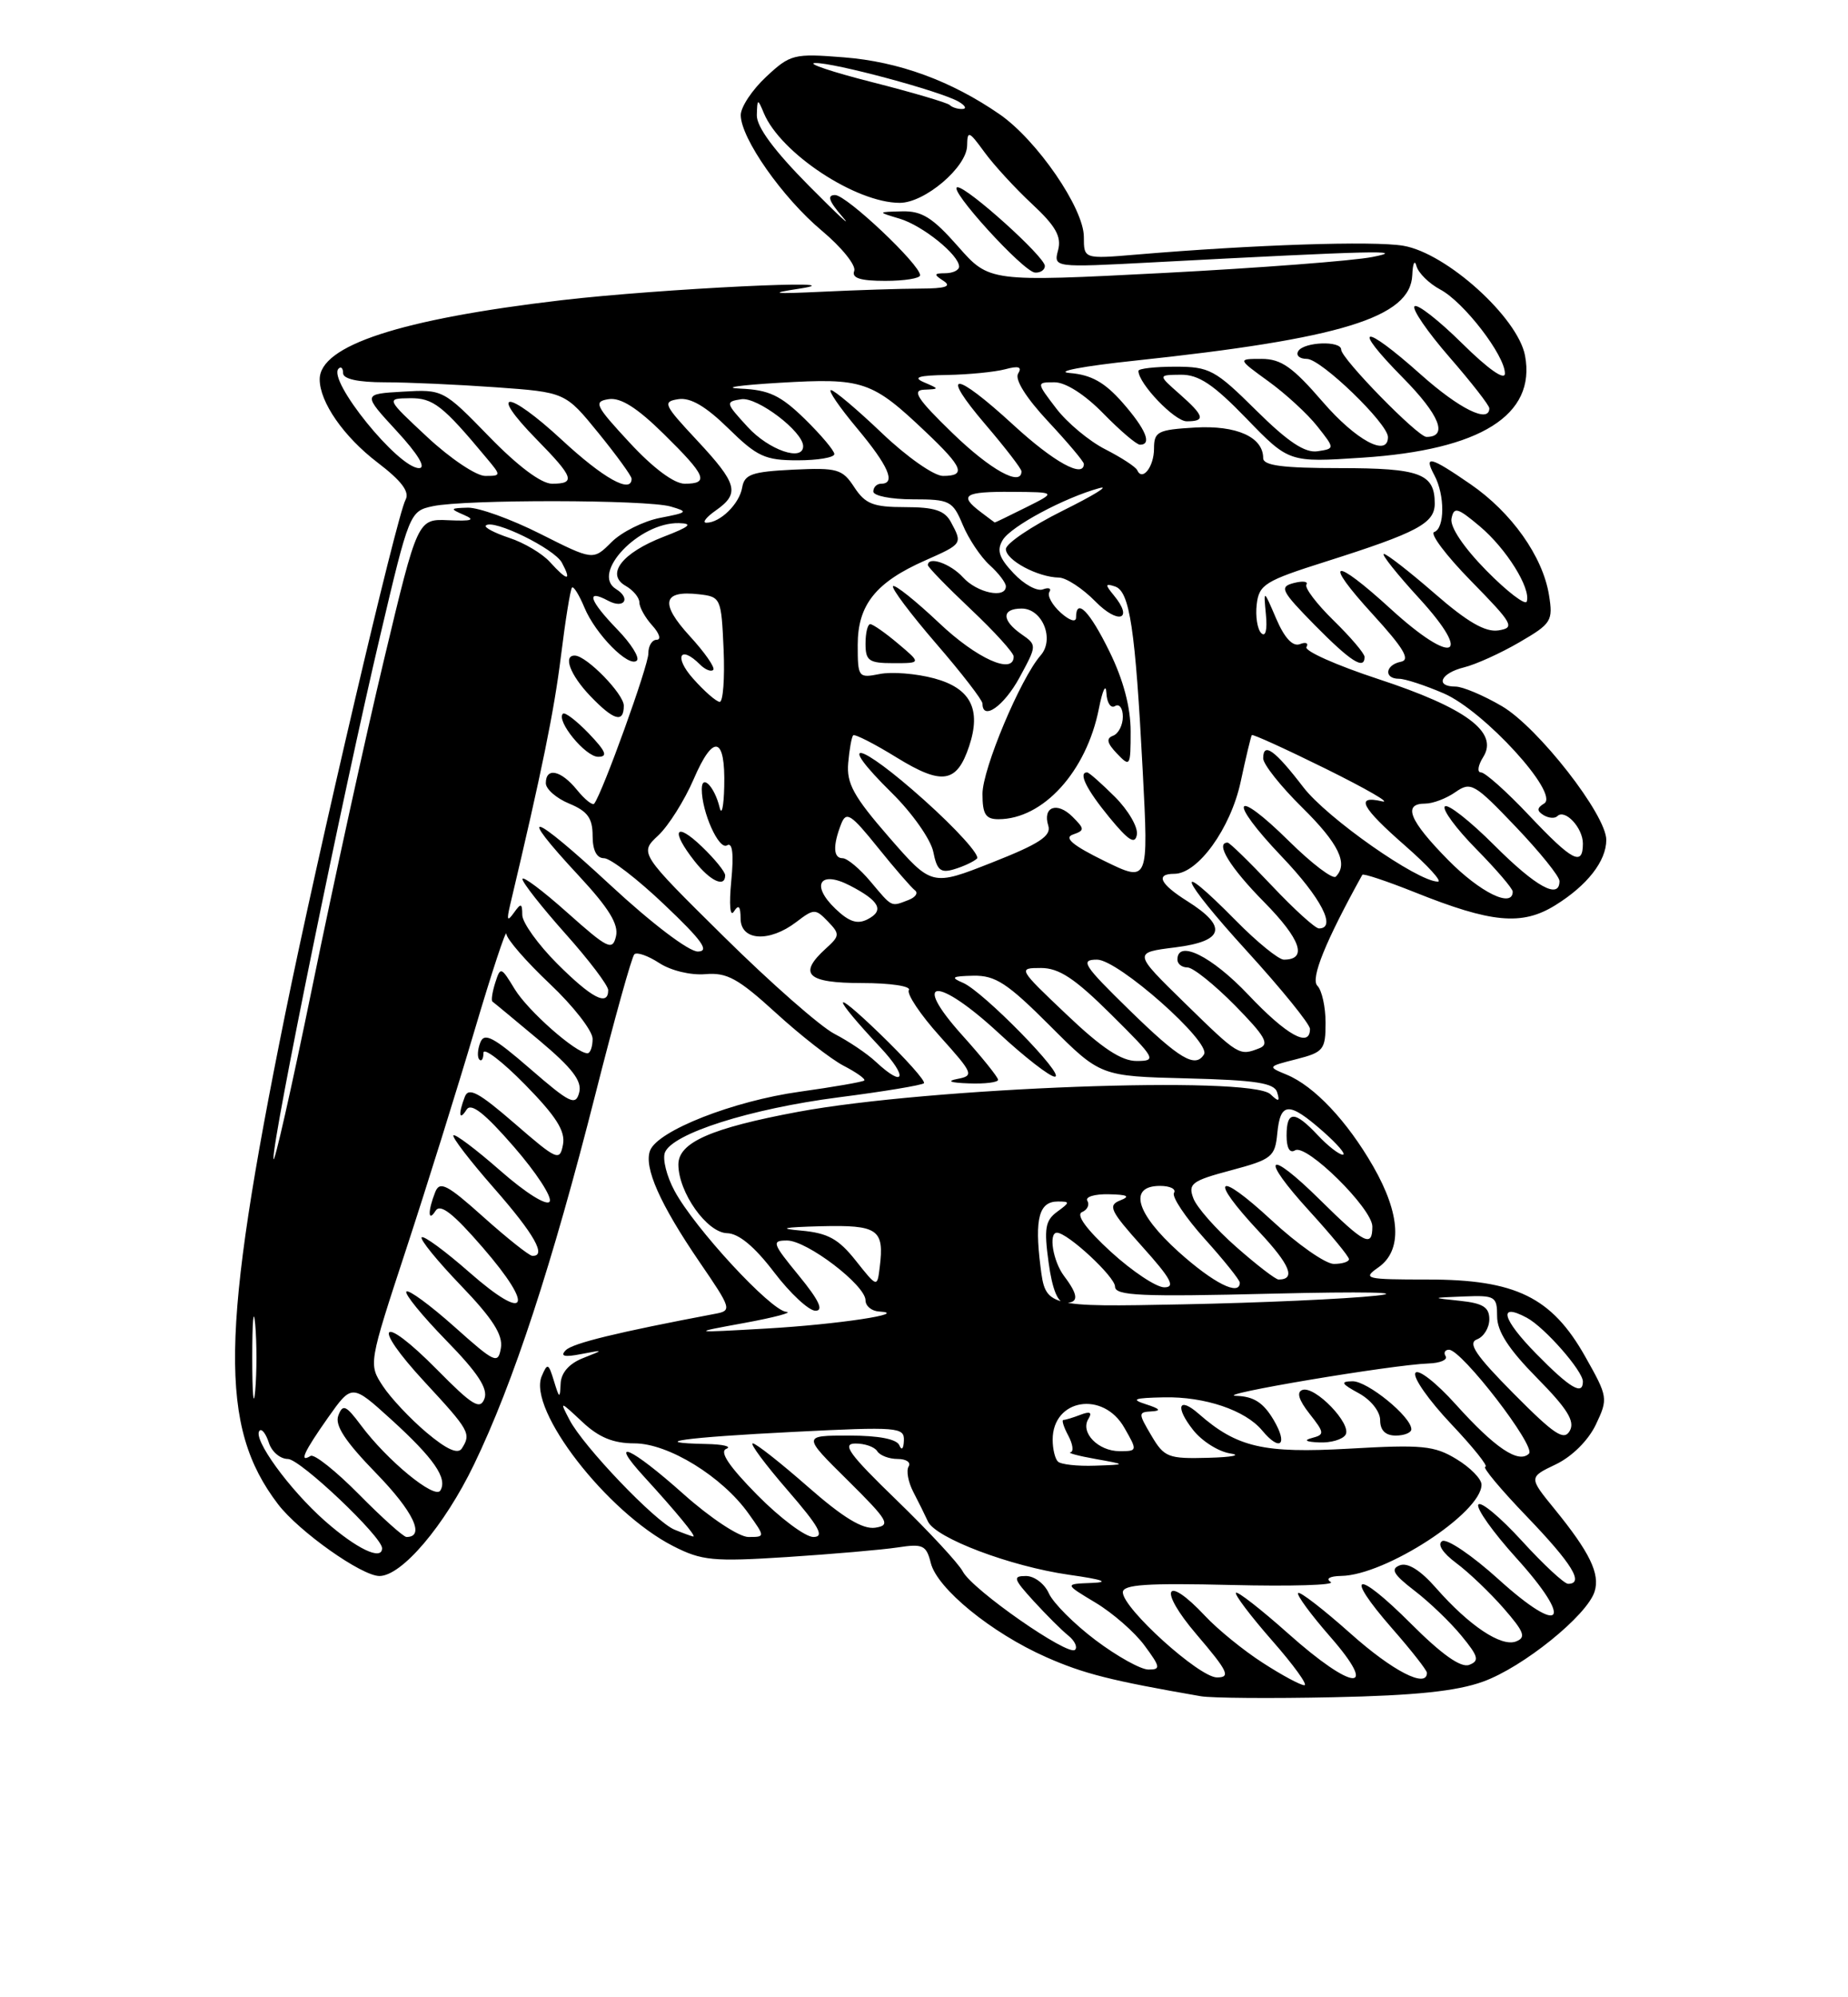 <?xml version="1.0" encoding="UTF-8" standalone="no"?>
<!DOCTYPE svg PUBLIC "-//W3C//DTD SVG 1.1//EN" "http://www.w3.org/Graphics/SVG/1.1/DTD/svg11.dtd" >
<svg xmlns="http://www.w3.org/2000/svg" xmlns:xlink="http://www.w3.org/1999/xlink" version="1.1" viewBox="0 0 237 256">
 <g >
 <path fill="currentColor"
d=" M 190.19 215.54 C 195.32 213.70 203.53 207.07 204.50 204.00 C 205.22 201.72 203.89 198.97 199.37 193.42 C 196.05 189.35 196.05 189.35 199.53 187.69 C 201.61 186.69 203.68 184.64 204.66 182.60 C 206.25 179.25 206.22 179.05 203.29 173.86 C 199.00 166.26 194.37 164.00 183.12 164.00 C 175.08 164.00 174.69 163.90 176.78 162.44 C 179.87 160.27 179.63 155.64 176.11 149.50 C 172.76 143.67 168.53 139.19 165.00 137.74 C 162.53 136.72 162.55 136.70 166.25 135.76 C 169.74 134.87 170.00 134.54 170.00 131.10 C 170.00 129.07 169.53 126.93 168.95 126.35 C 168.04 125.44 169.99 120.65 174.71 112.13 C 174.82 111.92 177.84 112.93 181.43 114.36 C 191.29 118.31 195.18 118.67 199.44 116.04 C 203.56 113.49 206.00 110.37 206.00 107.65 C 206.00 104.43 197.26 93.24 192.63 90.52 C 190.26 89.13 187.58 88.00 186.66 88.00 C 183.99 88.00 184.75 86.28 187.75 85.54 C 189.26 85.17 192.46 83.72 194.86 82.32 C 198.98 79.93 199.19 79.58 198.65 76.25 C 197.85 71.32 193.86 65.69 188.60 62.07 C 183.40 58.49 182.55 58.28 183.96 60.93 C 185.32 63.46 185.29 67.74 183.93 68.19 C 183.34 68.39 185.47 71.22 188.68 74.49 C 194.06 79.98 194.32 80.46 192.17 80.80 C 190.50 81.06 188.19 79.73 184.00 76.08 C 180.79 73.29 177.85 71.00 177.48 71.00 C 177.10 71.00 179.16 73.59 182.06 76.75 C 189.00 84.35 186.32 85.32 178.39 78.08 C 170.92 71.25 169.55 71.64 176.06 78.75 C 180.04 83.11 180.91 84.58 179.66 84.82 C 177.64 85.22 177.44 87.00 179.42 87.00 C 180.20 87.00 182.78 87.85 185.17 88.88 C 190.35 91.13 200.04 101.74 198.04 102.98 C 197.09 103.56 197.07 103.93 197.96 104.48 C 198.61 104.87 199.40 104.93 199.72 104.61 C 200.70 103.64 203.00 106.10 203.00 108.12 C 203.00 111.09 201.66 110.39 196.09 104.50 C 193.23 101.47 190.46 99.00 189.93 99.00 C 189.41 99.00 189.54 98.10 190.23 97.01 C 192.21 93.84 187.98 90.72 176.74 87.03 C 171.38 85.27 167.24 83.42 167.55 82.93 C 167.85 82.43 167.47 82.26 166.71 82.56 C 165.79 82.91 164.74 81.79 163.67 79.30 C 162.04 75.50 162.04 75.50 162.35 78.78 C 162.54 80.75 162.30 81.70 161.75 81.15 C 161.25 80.65 160.99 78.99 161.17 77.46 C 161.47 74.92 162.23 74.45 170.00 71.99 C 181.79 68.25 184.00 67.08 184.00 64.54 C 184.00 60.70 182.13 60.00 171.80 60.00 C 164.51 60.00 162.00 59.67 162.00 58.72 C 162.00 56.02 158.59 54.49 153.25 54.80 C 148.47 55.08 148.00 55.32 148.00 57.49 C 148.00 59.83 146.50 61.75 145.84 60.26 C 145.65 59.84 143.81 58.64 141.75 57.59 C 139.68 56.54 136.85 54.18 135.45 52.34 C 132.90 49.00 132.90 49.00 135.25 49.00 C 136.67 49.00 139.14 50.58 141.50 53.00 C 143.65 55.20 145.76 57.00 146.20 57.00 C 147.78 57.00 146.95 55.01 143.95 51.59 C 141.67 49.00 139.95 48.04 137.20 47.81 C 135.16 47.64 138.90 46.93 145.50 46.23 C 171.99 43.42 180.89 40.69 181.12 35.26 C 181.18 33.74 181.43 33.22 181.66 34.11 C 181.90 34.99 183.27 36.34 184.71 37.11 C 187.73 38.71 193.00 45.55 193.00 47.87 C 193.00 48.82 190.86 47.32 187.52 44.02 C 184.51 41.05 181.76 38.90 181.41 39.26 C 181.06 39.61 183.07 42.54 185.89 45.78 C 188.70 49.01 191.00 51.96 191.00 52.33 C 191.00 54.31 187.17 52.42 182.21 48.00 C 174.74 41.34 173.20 41.61 179.90 48.40 C 184.64 53.20 185.76 56.00 182.94 56.00 C 181.82 56.00 172.00 45.96 172.00 44.81 C 172.00 43.64 167.24 43.81 166.50 45.00 C 166.16 45.55 166.66 46.00 167.61 46.00 C 169.41 46.00 178.00 54.29 178.00 56.02 C 178.00 58.65 173.89 56.43 169.63 51.50 C 165.78 47.04 164.30 46.00 161.79 46.00 C 158.70 46.00 158.70 46.00 162.69 48.89 C 164.89 50.48 167.70 53.07 168.94 54.64 C 171.20 57.50 171.20 57.50 168.97 57.84 C 167.35 58.08 165.18 56.64 161.09 52.59 C 155.84 47.39 155.11 47.00 150.72 47.00 C 148.12 47.00 146.00 47.24 146.00 47.54 C 146.00 49.16 150.64 54.00 152.19 54.00 C 154.65 54.00 154.47 53.32 151.25 50.48 C 148.50 48.06 148.50 48.06 151.44 48.03 C 153.73 48.01 155.61 49.26 159.85 53.64 C 165.31 59.28 165.31 59.28 174.71 58.66 C 189.89 57.67 197.01 53.20 195.58 45.58 C 194.66 40.70 185.50 32.43 179.97 31.50 C 176.14 30.85 160.80 31.36 145.75 32.63 C 139.00 33.20 139.00 33.20 139.00 30.36 C 139.00 26.70 132.99 17.96 128.20 14.65 C 121.99 10.36 115.26 7.90 108.22 7.35 C 101.79 6.84 101.36 6.95 98.25 9.85 C 96.46 11.52 95.00 13.72 95.00 14.75 C 95.00 17.72 100.37 25.37 105.41 29.58 C 107.95 31.71 109.82 34.03 109.55 34.73 C 109.20 35.64 110.33 36.00 113.53 36.00 C 115.99 36.00 118.00 35.68 118.00 35.28 C 118.00 33.91 108.56 25.00 107.10 25.00 C 106.03 25.00 106.29 25.77 108.06 27.81 C 109.40 29.36 107.46 27.56 103.75 23.82 C 99.28 19.31 97.02 16.25 97.06 14.76 C 97.12 12.61 97.17 12.60 97.96 14.50 C 100.11 19.64 109.75 26.00 115.39 26.00 C 118.60 26.00 123.99 21.42 124.03 18.66 C 124.06 16.69 124.26 16.77 126.25 19.50 C 127.45 21.15 130.20 24.14 132.36 26.15 C 135.39 28.97 136.15 30.32 135.70 32.05 C 135.11 34.30 135.11 34.30 147.80 33.63 C 176.34 32.12 180.69 32.02 176.00 32.94 C 173.53 33.43 161.46 34.35 149.19 34.99 C 126.87 36.14 126.87 36.14 122.85 31.57 C 119.60 27.88 118.22 27.02 115.67 27.09 C 112.50 27.17 112.50 27.17 115.38 28.03 C 118.32 28.91 123.00 32.68 123.00 34.17 C 123.00 34.63 122.21 35.01 121.25 35.02 C 119.75 35.03 119.72 35.17 121.00 36.00 C 122.09 36.71 121.28 36.98 118.00 36.99 C 115.53 37.00 109.90 37.18 105.50 37.39 C 99.11 37.69 98.50 37.61 102.50 37.00 C 110.84 35.73 84.64 37.00 72.00 38.48 C 51.32 40.91 41.00 44.29 41.00 48.62 C 41.00 51.54 44.08 55.97 48.40 59.27 C 51.51 61.64 52.56 63.04 52.01 64.06 C 50.88 66.12 40.76 109.35 36.57 130.00 C 28.25 171.00 28.08 182.86 35.65 192.79 C 38.32 196.29 46.38 202.00 48.66 202.00 C 51.53 202.00 57.01 195.54 60.78 187.73 C 65.85 177.24 70.82 162.06 76.37 140.20 C 78.78 130.69 81.02 122.64 81.35 122.32 C 81.67 121.99 83.11 122.50 84.54 123.43 C 86.02 124.40 88.57 125.02 90.45 124.86 C 93.23 124.62 94.66 125.41 99.50 129.82 C 102.66 132.71 106.58 135.77 108.21 136.61 C 109.85 137.46 111.03 138.30 110.84 138.49 C 110.65 138.67 106.92 139.32 102.55 139.93 C 94.02 141.12 84.35 144.92 83.37 147.47 C 82.55 149.62 84.64 154.33 89.70 161.74 C 93.82 167.75 93.89 167.99 91.73 168.39 C 79.20 170.76 73.44 172.16 72.56 173.06 C 71.80 173.83 72.36 173.98 74.50 173.56 C 77.50 172.99 77.50 172.99 74.75 174.08 C 73.00 174.77 71.96 175.95 71.90 177.33 C 71.81 179.31 71.74 179.29 71.04 177.00 C 70.34 174.71 70.21 174.66 69.47 176.40 C 67.66 180.69 77.85 193.84 86.32 198.16 C 90.00 200.04 91.44 200.18 100.95 199.57 C 106.75 199.19 113.13 198.64 115.11 198.34 C 118.36 197.84 118.80 198.05 119.37 200.33 C 120.19 203.62 127.16 209.30 134.17 212.40 C 138.99 214.53 142.47 215.41 154.00 217.41 C 155.38 217.65 163.03 217.71 171.00 217.54 C 181.48 217.32 186.80 216.77 190.19 215.54 Z  M 175.00 84.20 C 175.00 83.76 173.22 81.67 171.04 79.54 C 168.86 77.41 167.29 75.34 167.54 74.93 C 167.80 74.52 167.07 74.43 165.92 74.73 C 164.04 75.22 164.29 75.72 168.63 80.14 C 173.22 84.79 175.00 85.93 175.00 84.20 Z  M 134.00 34.09 C 134.00 32.92 124.10 24.00 122.80 24.00 C 121.37 24.00 131.26 34.88 132.75 34.94 C 133.44 34.98 134.00 34.59 134.00 34.09 Z  M 161.95 213.13 C 159.50 211.56 156.18 208.86 154.56 207.13 C 149.41 201.63 148.46 203.65 153.46 209.50 C 157.50 214.23 157.86 215.00 156.07 215.00 C 153.80 215.00 144.00 206.15 144.00 204.09 C 144.00 203.09 147.10 202.89 157.91 203.15 C 165.56 203.34 171.29 203.17 170.66 202.77 C 169.98 202.34 170.54 202.02 172.00 201.99 C 177.69 201.91 190.00 193.90 190.00 190.29 C 190.00 189.56 188.56 188.09 186.79 187.02 C 183.95 185.29 182.39 185.14 173.01 185.68 C 162.04 186.30 158.65 185.52 153.74 181.22 C 151.15 178.94 150.66 180.30 153.01 183.28 C 154.13 184.71 156.27 186.06 157.77 186.29 C 159.27 186.51 158.01 186.77 154.97 186.85 C 149.81 186.99 149.31 186.80 147.66 184.00 C 145.96 181.12 145.96 181.00 147.69 180.90 C 148.97 180.83 148.77 180.57 147.00 180.00 C 144.97 179.35 145.39 179.18 149.28 179.10 C 154.50 178.99 159.72 180.75 161.87 183.35 C 164.18 186.13 165.22 185.18 163.34 182.00 C 162.02 179.77 160.79 178.98 158.53 178.91 C 155.35 178.82 178.51 174.92 183.21 174.76 C 184.69 174.71 185.68 174.29 185.40 173.83 C 185.11 173.38 185.31 173.00 185.83 173.00 C 187.46 173.00 197.01 185.39 196.09 186.31 C 194.76 187.64 191.73 185.60 186.69 180.00 C 184.19 177.22 181.87 175.41 181.52 175.97 C 181.17 176.54 183.23 179.47 186.09 182.50 C 188.95 185.52 190.93 188.00 190.49 188.00 C 190.04 188.00 192.45 190.89 195.84 194.41 C 201.63 200.44 203.20 203.00 201.10 203.00 C 200.61 203.00 197.93 200.52 195.17 197.49 C 192.40 194.46 189.89 192.37 189.59 192.85 C 189.30 193.33 191.48 196.40 194.45 199.68 C 201.92 207.93 200.37 209.83 192.20 202.44 C 188.81 199.37 185.55 197.16 184.95 197.53 C 184.30 197.93 185.01 199.04 186.77 200.35 C 188.36 201.53 191.09 204.14 192.84 206.14 C 195.48 209.17 195.75 209.88 194.42 210.39 C 192.52 211.12 188.41 208.37 184.16 203.53 C 182.17 201.26 180.54 200.24 179.52 200.63 C 178.29 201.10 178.70 201.80 181.39 203.87 C 183.28 205.31 185.99 207.91 187.41 209.64 C 189.61 212.31 189.76 212.88 188.42 213.39 C 187.36 213.80 184.91 212.07 180.93 208.09 C 173.89 201.05 172.22 201.50 178.55 208.74 C 181.00 211.53 183.00 214.09 183.00 214.41 C 183.00 216.45 178.61 214.20 173.20 209.37 C 169.74 206.29 166.72 203.95 166.48 204.18 C 166.25 204.41 168.11 206.94 170.61 209.80 C 176.96 217.06 173.52 216.79 165.20 209.37 C 161.74 206.29 158.73 203.94 158.51 204.15 C 158.30 204.37 160.38 207.12 163.14 210.27 C 165.91 213.42 167.77 216.00 167.28 216.00 C 166.79 216.00 164.39 214.71 161.95 213.13 Z  M 172.56 183.90 C 173.41 182.54 168.66 177.61 167.04 178.15 C 166.25 178.42 166.55 179.43 167.94 181.20 C 169.87 183.65 169.90 183.88 168.26 184.31 C 167.14 184.60 167.47 184.81 169.19 184.88 C 170.67 184.95 172.19 184.50 172.56 183.90 Z  M 181.00 183.19 C 181.00 181.59 175.36 177.00 173.45 177.04 C 171.86 177.07 172.01 177.35 174.25 178.57 C 175.81 179.42 177.00 180.91 177.00 182.03 C 177.00 183.33 177.68 184.00 179.00 184.00 C 180.10 184.00 181.00 183.63 181.00 183.19 Z  M 140.50 210.22 C 137.75 208.15 135.06 205.45 134.51 204.22 C 133.97 203.00 132.65 202.00 131.58 202.00 C 129.85 202.00 129.96 202.36 132.56 205.21 C 134.18 206.98 136.17 208.97 137.00 209.63 C 137.82 210.29 138.22 211.12 137.87 211.46 C 137.00 212.33 124.72 203.78 123.48 201.43 C 122.92 200.37 119.09 196.25 114.98 192.27 C 108.92 186.41 107.92 185.03 109.69 185.02 C 110.90 185.01 112.16 185.45 112.50 186.00 C 112.84 186.55 114.02 187.00 115.12 187.00 C 116.22 187.00 116.85 187.43 116.53 187.96 C 116.20 188.49 116.47 189.95 117.12 191.21 C 117.78 192.47 118.62 194.18 119.00 195.00 C 119.98 197.14 129.56 200.76 137.08 201.84 C 141.46 202.46 142.39 202.80 140.00 202.89 C 136.50 203.02 136.50 203.02 140.50 205.42 C 142.70 206.74 145.53 209.21 146.78 210.91 C 148.83 213.68 148.88 214.00 147.28 213.99 C 146.30 213.99 143.25 212.29 140.50 210.22 Z  M 41.70 194.97 C 37.09 190.91 32.33 184.34 33.29 183.37 C 33.58 183.08 34.11 183.78 34.48 184.92 C 34.84 186.07 35.94 187.00 36.92 187.00 C 38.49 187.00 49.00 196.96 49.00 198.44 C 49.00 200.08 45.75 198.53 41.70 194.97 Z  M 46.05 191.55 C 43.08 188.55 40.29 186.32 39.83 186.61 C 38.31 187.54 38.97 186.10 42.06 181.71 C 45.13 177.37 45.13 177.37 50.16 181.93 C 55.65 186.92 57.43 189.49 56.47 191.05 C 55.75 192.21 49.64 187.19 46.28 182.67 C 44.36 180.10 43.96 179.93 43.39 181.43 C 42.91 182.68 44.26 184.74 48.24 188.83 C 53.01 193.73 54.57 197.00 52.13 197.00 C 51.75 197.00 49.01 194.55 46.05 191.55 Z  M 86.50 196.06 C 84.06 195.06 74.79 185.38 73.03 181.97 C 71.76 179.53 71.77 179.53 74.68 182.25 C 76.80 184.24 78.65 185.00 81.37 185.00 C 85.71 185.00 92.62 189.25 96.00 194.00 C 98.14 197.00 98.14 197.00 95.98 197.00 C 94.78 197.00 91.09 194.56 87.66 191.50 C 80.89 185.46 77.90 184.13 82.58 189.25 C 86.69 193.74 89.39 197.01 88.90 196.94 C 88.68 196.90 87.60 196.51 86.50 196.06 Z  M 97.12 191.62 C 93.49 187.94 92.23 186.06 93.15 185.70 C 93.89 185.40 92.74 185.12 90.58 185.08 C 82.80 184.92 87.79 184.23 101.75 183.53 C 115.20 182.85 116.00 182.92 115.92 184.66 C 115.88 185.71 115.63 185.96 115.34 185.25 C 115.01 184.45 112.71 184.00 108.87 184.00 C 102.91 184.00 102.91 184.00 108.71 189.73 C 113.95 194.92 114.28 195.50 112.24 195.81 C 110.63 196.04 108.12 194.52 103.62 190.57 C 100.13 187.51 96.95 185.00 96.54 185.00 C 96.13 185.00 98.14 187.70 101.00 191.00 C 105.07 195.70 105.79 197.00 104.31 197.00 C 103.28 197.00 100.04 194.58 97.12 191.62 Z  M 135.67 187.33 C 135.30 186.97 135.00 185.71 135.00 184.53 C 135.00 179.29 141.48 178.21 144.20 183.01 C 145.89 185.96 145.88 186.00 143.58 186.00 C 140.83 186.00 138.51 183.60 139.58 181.87 C 140.10 181.03 139.80 180.86 138.58 181.33 C 137.62 181.70 136.63 182.00 136.38 182.00 C 136.13 182.00 136.41 182.90 137.00 184.00 C 137.59 185.10 137.72 186.06 137.29 186.14 C 136.85 186.22 138.30 186.61 140.50 187.00 C 144.50 187.72 144.50 187.72 140.42 187.86 C 138.17 187.94 136.03 187.70 135.67 187.33 Z  M 54.71 183.62 C 52.63 181.87 50.10 179.18 49.09 177.64 C 47.26 174.85 47.27 174.78 52.07 160.17 C 54.72 152.10 58.68 139.43 60.88 132.00 C 63.08 124.58 64.91 119.04 64.94 119.69 C 64.97 120.35 67.47 123.23 70.50 126.09 C 73.53 128.95 76.00 132.12 76.00 133.15 C 76.00 134.17 75.70 135.00 75.34 135.00 C 73.87 135.00 67.71 129.57 66.01 126.78 C 64.26 123.90 64.18 123.87 63.51 125.97 C 63.13 127.17 62.97 128.25 63.16 128.38 C 63.35 128.51 66.04 130.74 69.15 133.34 C 73.38 136.89 74.67 138.56 74.28 140.03 C 73.83 141.77 73.11 141.43 67.99 136.99 C 63.26 132.89 62.10 132.29 61.59 133.64 C 61.24 134.54 61.19 135.52 61.48 135.81 C 61.76 136.10 62.00 135.71 62.00 134.95 C 62.00 134.20 64.39 136.02 67.32 139.00 C 71.34 143.10 72.53 144.98 72.20 146.71 C 71.79 148.87 71.46 148.73 65.99 143.99 C 61.38 140.00 60.09 139.31 59.61 140.58 C 58.75 142.82 58.88 143.74 59.84 142.22 C 60.42 141.31 62.16 142.68 65.89 146.97 C 68.77 150.28 70.84 153.45 70.49 154.01 C 70.13 154.60 67.44 152.92 64.20 150.08 C 61.09 147.35 58.37 145.30 58.15 145.52 C 57.93 145.73 60.28 148.79 63.38 152.32 C 68.54 158.20 70.16 161.07 68.25 160.96 C 67.84 160.93 65.03 158.70 62.00 155.99 C 57.36 151.83 56.40 151.33 55.82 152.78 C 54.85 155.23 54.88 156.74 55.86 155.19 C 56.47 154.23 58.12 155.52 61.92 159.91 C 68.66 167.69 67.63 169.60 60.20 163.08 C 57.09 160.35 54.34 158.33 54.08 158.59 C 53.82 158.84 56.09 161.63 59.12 164.78 C 63.17 168.99 64.52 171.10 64.24 172.77 C 63.88 174.89 63.49 174.71 58.25 170.03 C 55.16 167.28 52.41 165.26 52.12 165.54 C 51.84 165.82 54.13 168.63 57.20 171.78 C 61.27 175.94 62.61 177.98 62.13 179.27 C 61.57 180.75 60.59 180.15 56.06 175.56 C 48.82 168.23 47.46 169.57 54.47 177.14 C 60.22 183.35 60.45 183.75 59.23 185.65 C 58.73 186.43 57.29 185.79 54.71 183.62 Z  M 194.13 178.63 C 189.26 173.72 188.19 172.14 189.42 171.67 C 190.29 171.34 191.00 170.18 191.00 169.09 C 191.00 167.55 190.18 167.04 187.25 166.73 C 183.50 166.34 183.50 166.34 187.75 166.17 C 191.75 166.01 192.00 166.16 192.00 168.72 C 192.00 170.65 193.49 172.94 197.11 176.61 C 201.00 180.55 202.01 182.17 201.32 183.39 C 200.58 184.71 199.35 183.89 194.13 178.63 Z  M 32.35 174.00 C 32.35 169.32 32.52 167.41 32.73 169.75 C 32.94 172.09 32.94 175.91 32.73 178.25 C 32.52 180.59 32.35 178.68 32.35 174.00 Z  M 197.02 173.52 C 192.63 169.05 192.07 166.89 195.81 168.90 C 198.08 170.11 203.00 175.71 203.00 177.08 C 203.00 178.91 201.34 177.92 197.02 173.52 Z  M 95.50 169.56 C 99.35 168.85 101.75 168.21 100.83 168.14 C 98.84 167.97 89.07 157.41 86.51 152.64 C 85.50 150.78 84.95 148.57 85.27 147.73 C 86.21 145.29 96.17 142.12 107.54 140.65 C 113.32 139.91 118.24 139.09 118.49 138.84 C 118.74 138.59 116.17 135.71 112.78 132.44 C 106.49 126.38 106.56 127.47 112.90 134.25 C 116.48 138.07 116.04 139.55 112.34 136.11 C 111.23 135.06 108.83 133.45 107.01 132.51 C 105.20 131.57 98.83 125.98 92.86 120.08 C 81.99 109.35 81.99 109.35 84.42 107.08 C 85.75 105.83 87.79 102.58 88.96 99.87 C 91.49 93.98 93.04 94.36 92.88 100.81 C 92.82 103.39 92.55 104.60 92.29 103.50 C 91.64 100.82 90.00 99.14 90.00 101.15 C 90.00 104.11 92.20 109.00 93.24 108.35 C 93.94 107.92 94.12 109.44 93.78 112.94 C 93.49 115.98 93.63 117.61 94.12 116.83 C 94.73 115.88 94.97 116.14 94.98 117.75 C 95.00 120.60 98.66 120.82 102.12 118.18 C 104.38 116.45 104.58 116.45 106.17 118.10 C 107.73 119.72 107.71 119.95 105.92 121.57 C 102.29 124.86 103.48 126.00 110.56 126.00 C 114.17 126.00 116.87 126.40 116.56 126.90 C 116.26 127.39 118.04 130.06 120.53 132.82 C 124.83 137.60 124.94 137.88 122.78 138.29 C 121.34 138.57 121.88 138.78 124.25 138.86 C 126.31 138.94 128.00 138.73 128.00 138.40 C 128.00 138.07 125.92 135.48 123.37 132.65 C 116.74 125.27 120.19 125.11 128.09 132.42 C 131.40 135.49 134.64 138.00 135.27 138.00 C 136.79 138.00 126.09 127.07 123.50 125.97 C 121.85 125.27 122.09 125.12 124.84 125.06 C 127.66 125.01 129.20 126.02 134.65 131.47 C 141.12 137.94 141.12 137.94 152.23 138.22 C 161.06 138.44 163.43 138.81 163.79 140.00 C 164.16 141.21 163.99 141.26 162.93 140.25 C 160.37 137.84 119.16 139.38 102.33 142.51 C 91.19 144.59 87.00 146.43 87.00 149.26 C 87.01 152.84 90.66 157.99 93.24 158.06 C 94.74 158.09 96.77 159.78 99.27 163.06 C 101.34 165.78 103.73 168.00 104.58 168.00 C 105.67 168.00 105.03 166.65 102.45 163.50 C 99.04 159.34 98.92 159.00 100.94 159.00 C 103.49 159.00 111.00 164.72 111.00 166.67 C 111.00 167.40 111.79 168.05 112.75 168.10 C 116.81 168.34 107.41 169.76 98.33 170.28 C 88.50 170.84 88.50 170.84 95.50 169.56 Z  M 93.00 112.19 C 93.00 111.74 91.65 110.08 90.00 108.50 C 86.57 105.22 85.97 106.43 89.07 110.37 C 91.09 112.94 93.00 113.82 93.00 112.19 Z  M 133.43 162.28 C 132.67 156.18 133.26 154.00 135.66 154.00 C 137.25 154.00 137.24 154.10 135.57 155.32 C 134.05 156.44 133.88 157.46 134.48 161.82 C 134.95 165.27 135.66 167.00 136.59 167.00 C 138.37 167.00 138.33 166.02 136.47 163.56 C 135.04 161.67 134.44 158.00 135.55 158.00 C 136.91 158.00 143.00 163.64 143.00 164.91 C 143.00 166.08 146.29 166.23 163.25 165.81 C 174.83 165.53 180.50 165.64 176.50 166.07 C 172.65 166.49 161.53 166.99 151.79 167.18 C 134.09 167.53 134.09 167.53 133.43 162.28 Z  M 109.75 161.58 C 107.54 158.79 106.17 158.04 102.75 157.73 C 99.70 157.46 100.42 157.30 105.28 157.17 C 112.61 156.99 113.43 157.56 112.82 162.43 C 112.50 165.04 112.50 165.04 109.75 161.58 Z  M 142.47 160.45 C 139.33 157.57 137.96 155.70 138.76 155.36 C 139.45 155.07 139.76 154.42 139.45 153.91 C 139.14 153.41 140.37 153.03 142.19 153.07 C 144.62 153.12 145.01 153.33 143.66 153.86 C 142.04 154.50 142.38 155.20 146.50 159.79 C 150.18 163.88 150.78 165.00 149.32 165.00 C 148.29 165.00 145.21 162.95 142.47 160.45 Z  M 151.17 160.47 C 145.66 155.51 144.67 152.00 148.77 152.00 C 150.06 152.00 150.87 152.40 150.56 152.90 C 150.26 153.39 152.03 156.04 154.50 158.79 C 156.98 161.54 159.00 164.07 159.00 164.40 C 159.00 166.17 155.64 164.48 151.17 160.47 Z  M 158.55 159.83 C 155.94 157.54 153.46 154.73 153.04 153.58 C 152.34 151.72 152.84 151.34 157.88 150.00 C 163.12 148.60 163.52 148.28 163.81 145.25 C 164.20 141.22 165.30 141.18 169.65 145.00 C 171.53 146.65 172.68 148.00 172.21 148.00 C 171.74 148.00 170.29 146.88 169.00 145.50 C 166.02 142.33 165.00 142.34 165.00 145.56 C 165.00 147.16 165.41 147.86 166.09 147.44 C 167.53 146.55 176.00 154.90 176.00 157.21 C 176.00 159.94 175.01 159.44 169.31 153.81 C 162.46 147.04 161.45 148.14 167.96 155.26 C 170.73 158.30 173.00 161.05 173.00 161.39 C 173.00 161.73 172.13 162.00 171.06 162.00 C 169.99 162.00 166.39 159.48 163.06 156.39 C 156.00 149.86 154.93 150.88 161.49 157.89 C 165.46 162.13 166.22 164.00 163.97 164.00 C 163.59 164.00 161.15 162.12 158.55 159.83 Z  M 35.07 148.50 C 34.98 145.84 44.00 101.66 48.75 81.51 C 52.48 65.68 52.55 65.51 55.51 64.88 C 59.61 64.00 82.92 64.03 86.00 64.92 C 88.32 65.59 88.22 65.69 84.64 66.38 C 82.51 66.80 79.72 68.19 78.42 69.49 C 76.07 71.84 76.07 71.84 69.28 68.42 C 65.55 66.54 61.38 65.04 60.00 65.07 C 57.71 65.13 57.67 65.21 59.50 66.00 C 61.01 66.65 60.53 66.81 57.53 66.68 C 53.56 66.50 53.56 66.50 49.26 84.50 C 46.89 94.40 42.75 113.30 40.05 126.50 C 37.34 139.70 35.10 149.60 35.07 148.50 Z  M 136.78 130.03 C 130.57 124.14 130.53 124.07 133.50 124.07 C 135.82 124.07 137.85 125.41 142.50 130.03 C 148.23 135.71 148.38 135.98 145.78 135.99 C 143.81 136.00 141.31 134.34 136.78 130.03 Z  M 144.86 129.48 C 138.93 123.69 138.48 123.00 140.70 123.00 C 143.40 123.00 155.37 133.60 154.41 135.14 C 153.30 136.95 151.28 135.75 144.86 129.48 Z  M 151.91 128.53 C 145.33 122.10 145.33 122.10 150.71 121.43 C 157.00 120.64 157.49 118.79 152.28 115.51 C 148.76 113.30 148.14 112.00 150.60 112.00 C 153.62 112.00 157.82 106.19 159.11 100.21 C 159.78 97.07 160.43 94.37 160.54 94.22 C 160.64 94.06 164.95 96.03 170.12 98.58 C 175.28 101.14 178.49 102.99 177.25 102.71 C 173.74 101.90 174.56 103.46 180.23 108.42 C 183.11 110.94 184.99 113.00 184.41 113.00 C 181.80 113.00 170.17 104.85 167.14 100.89 C 163.49 96.13 162.00 95.06 162.00 97.20 C 162.00 97.96 164.25 100.79 167.00 103.50 C 171.68 108.11 172.95 110.72 171.31 112.36 C 170.93 112.74 168.24 110.70 165.33 107.83 C 158.16 100.75 157.35 102.42 164.38 109.79 C 169.44 115.09 171.46 119.00 169.15 119.00 C 168.67 119.00 165.95 116.53 163.09 113.50 C 160.23 110.47 157.69 108.00 157.44 108.00 C 155.79 108.00 157.75 111.20 162.12 115.62 C 166.83 120.40 167.73 123.00 164.65 123.00 C 163.98 123.00 161.21 120.75 158.50 118.00 C 150.25 109.63 151.26 112.42 159.89 121.88 C 164.35 126.77 168.00 131.27 168.00 131.88 C 168.00 134.36 165.02 132.71 160.09 127.50 C 155.40 122.55 151.00 120.37 151.00 123.00 C 151.00 123.55 151.58 124.00 152.29 124.00 C 153.00 124.00 155.73 126.19 158.37 128.86 C 162.27 132.83 162.85 133.84 161.50 134.36 C 158.91 135.36 158.88 135.34 151.91 128.53 Z  M 71.47 123.53 C 69.01 121.07 66.99 118.25 66.98 117.28 C 66.97 115.75 66.82 115.71 65.90 117.00 C 65.06 118.17 64.96 117.96 65.42 116.00 C 69.50 98.81 71.06 91.17 71.94 84.09 C 72.51 79.47 73.15 75.51 73.36 75.31 C 73.56 75.10 74.28 76.26 74.95 77.87 C 76.37 81.30 80.68 85.65 81.68 84.66 C 82.05 84.28 80.93 82.49 79.18 80.69 C 75.56 76.95 75.07 75.43 78.00 77.00 C 80.04 78.09 80.96 76.71 79.00 75.50 C 75.73 73.48 81.97 66.94 87.06 67.05 C 88.93 67.10 88.48 67.50 85.10 68.80 C 79.77 70.86 77.64 73.62 80.25 75.10 C 81.21 75.65 82.00 76.60 82.00 77.22 C 82.00 77.84 82.74 79.17 83.65 80.17 C 84.57 81.18 84.82 82.00 84.22 82.00 C 83.62 82.00 83.14 82.79 83.15 83.75 C 83.18 85.26 77.28 101.60 76.21 103.00 C 76.00 103.28 75.01 102.49 74.00 101.25 C 71.95 98.72 70.00 98.30 70.00 100.38 C 70.00 101.14 71.35 102.32 73.00 103.00 C 75.35 103.97 76.00 104.87 76.00 107.12 C 76.00 108.99 76.52 110.00 77.47 110.00 C 78.28 110.00 81.77 112.68 85.22 115.97 C 90.05 120.55 91.04 121.94 89.50 121.96 C 88.35 121.98 83.59 118.37 78.25 113.42 C 68.10 104.01 65.99 103.40 74.25 112.27 C 78.08 116.39 79.36 118.48 79.00 120.00 C 78.55 121.90 77.97 121.62 72.75 116.97 C 69.59 114.15 67.00 112.21 67.00 112.67 C 67.01 113.13 69.48 116.27 72.50 119.66 C 75.53 123.05 78.00 126.31 78.00 126.91 C 78.00 129.04 75.89 127.94 71.47 123.53 Z  M 75.51 94.01 C 73.93 92.37 72.44 91.23 72.19 91.48 C 71.29 92.38 75.08 97.00 76.71 97.00 C 77.99 97.00 77.72 96.32 75.51 94.01 Z  M 80.00 90.45 C 80.00 88.95 75.27 84.10 73.75 84.03 C 72.16 83.96 73.12 86.51 75.69 89.20 C 78.71 92.35 80.00 92.73 80.00 90.45 Z  M 107.13 116.47 C 103.94 113.42 105.15 111.51 108.99 113.50 C 112.79 115.46 113.45 116.70 111.28 117.82 C 109.96 118.51 108.89 118.16 107.13 116.47 Z  M 111.65 113.00 C 110.27 111.35 108.65 110.00 108.06 110.00 C 106.86 110.00 106.79 108.39 107.88 105.60 C 108.53 103.95 109.13 104.34 112.56 108.60 C 114.73 111.30 116.88 113.77 117.33 114.11 C 117.79 114.45 117.42 115.01 116.50 115.36 C 114.23 116.23 114.47 116.35 111.65 113.00 Z  M 185.71 110.22 C 180.73 105.16 179.85 103.00 182.78 103.00 C 183.76 103.00 185.50 102.34 186.65 101.53 C 188.63 100.15 189.08 100.41 194.38 105.96 C 197.47 109.20 200.00 112.33 200.00 112.93 C 200.00 115.34 196.99 113.69 191.64 108.34 C 188.53 105.23 185.68 102.99 185.30 103.36 C 184.93 103.74 186.73 106.19 189.31 108.81 C 191.89 111.43 194.00 113.89 194.00 114.28 C 194.00 116.44 189.83 114.40 185.71 110.22 Z  M 114.00 107.29 C 109.47 102.08 108.55 100.41 108.78 97.79 C 108.93 96.04 109.22 94.44 109.42 94.25 C 109.62 94.05 112.14 95.33 115.02 97.11 C 120.83 100.68 122.71 100.38 124.29 95.64 C 125.87 90.90 124.48 88.21 119.81 86.95 C 117.51 86.33 114.36 86.08 112.82 86.39 C 110.08 86.93 110.00 86.83 110.00 82.66 C 110.00 77.53 112.31 74.63 118.66 71.83 C 123.44 69.71 123.45 69.70 121.96 66.93 C 121.16 65.43 119.85 65.00 116.08 65.00 C 111.99 65.00 110.97 64.60 109.56 62.45 C 108.03 60.11 107.39 59.93 101.71 60.20 C 96.42 60.46 95.47 60.79 95.18 62.50 C 94.82 64.59 92.36 67.00 90.59 67.00 C 90.02 67.00 90.56 66.30 91.78 65.44 C 94.92 63.24 94.60 62.03 89.39 56.44 C 85.10 51.85 84.93 51.48 87.01 51.16 C 88.56 50.93 90.53 52.09 93.41 54.91 C 97.10 58.53 98.12 59.00 102.29 59.00 C 104.88 59.00 107.00 58.64 107.00 58.20 C 107.00 57.76 105.29 55.74 103.21 53.70 C 100.10 50.67 98.61 49.97 94.96 49.81 C 92.51 49.70 94.78 49.37 100.00 49.06 C 110.70 48.43 111.81 48.80 118.75 55.39 C 123.52 59.91 123.94 61.00 120.93 61.00 C 119.78 61.00 116.28 58.55 113.09 55.50 C 109.91 52.47 106.98 50.00 106.57 50.00 C 106.15 50.00 107.66 52.20 109.91 54.89 C 113.95 59.72 114.94 62.00 113.00 62.00 C 112.45 62.00 112.00 62.45 112.00 63.00 C 112.00 63.55 114.27 64.00 117.05 64.00 C 121.81 64.00 122.18 64.19 123.47 67.27 C 124.22 69.07 125.77 71.39 126.92 72.43 C 128.06 73.46 129.00 74.69 129.00 75.15 C 129.00 76.77 125.30 75.99 123.50 74.00 C 121.90 72.24 119.00 71.23 119.00 72.44 C 119.00 72.69 121.47 75.23 124.50 78.09 C 127.53 80.95 130.00 83.67 130.00 84.15 C 130.00 86.55 125.26 84.42 120.43 79.84 C 117.43 77.01 114.78 74.89 114.53 75.13 C 114.29 75.38 116.77 78.68 120.04 82.47 C 123.32 86.26 126.00 89.73 126.00 90.18 C 126.00 92.44 128.76 90.50 130.75 86.84 C 132.99 82.71 133.00 82.68 131.00 81.29 C 128.43 79.49 128.44 78.00 131.03 78.00 C 133.68 78.00 135.28 81.93 133.46 84.00 C 130.88 86.94 126.00 98.56 126.00 101.75 C 126.00 104.36 126.40 105.00 128.05 105.00 C 133.78 105.00 139.34 98.88 140.93 90.82 C 141.40 88.44 141.83 87.54 141.89 88.81 C 141.95 90.08 142.45 90.84 143.00 90.50 C 143.55 90.16 144.00 90.77 144.00 91.86 C 144.00 92.94 143.44 94.04 142.75 94.30 C 141.83 94.64 141.97 95.25 143.25 96.59 C 144.93 98.35 145.00 98.24 145.00 93.74 C 145.00 90.66 144.07 87.14 142.29 83.52 C 139.74 78.32 138.00 76.55 138.00 79.15 C 138.00 79.81 137.15 79.54 136.02 78.52 C 134.94 77.54 134.28 76.35 134.58 75.88 C 134.87 75.41 134.50 75.26 133.75 75.54 C 133.01 75.83 131.32 74.90 129.99 73.48 C 128.11 71.49 127.80 70.53 128.60 69.21 C 129.65 67.46 136.51 63.79 141.00 62.56 C 142.38 62.19 140.24 63.50 136.25 65.48 C 132.26 67.47 129.00 69.67 129.00 70.38 C 129.00 71.80 133.08 73.98 135.80 74.03 C 136.73 74.04 138.84 75.42 140.48 77.09 C 143.43 80.10 145.43 79.43 142.84 76.30 C 141.70 74.92 141.73 74.75 143.00 75.17 C 144.88 75.79 145.60 80.54 146.55 98.81 C 147.30 113.12 147.30 113.12 141.61 110.34 C 137.57 108.36 136.41 107.38 137.59 106.97 C 139.12 106.43 139.12 106.26 137.54 104.68 C 135.56 102.71 133.68 103.41 134.44 105.83 C 134.85 107.14 133.30 108.16 127.23 110.55 C 119.50 113.60 119.50 113.60 114.00 107.29 Z  M 125.29 110.05 C 125.73 109.65 122.67 106.26 118.50 102.53 C 110.09 95.00 106.97 94.34 114.39 101.65 C 116.99 104.21 119.37 107.60 119.69 109.18 C 120.16 111.55 120.63 111.94 122.38 111.41 C 123.55 111.06 124.86 110.45 125.29 110.05 Z  M 142.98 102.13 C 141.25 100.41 139.66 99.00 139.42 99.00 C 138.25 99.00 139.33 101.18 142.25 104.74 C 144.73 107.76 145.57 108.29 145.80 106.98 C 145.97 106.03 144.70 103.85 142.98 102.13 Z  M 115.18 82.50 C 113.55 81.12 111.94 80.00 111.61 80.00 C 111.27 80.00 111.00 81.12 111.00 82.50 C 111.00 84.70 111.43 85.00 114.58 85.00 C 118.15 85.00 118.15 85.00 115.18 82.50 Z  M 88.87 86.96 C 86.40 84.19 87.21 82.61 89.78 85.18 C 90.43 85.83 91.19 86.14 91.47 85.86 C 91.75 85.59 90.39 83.63 88.45 81.52 C 84.61 77.32 84.97 75.64 89.63 76.17 C 92.44 76.49 92.51 76.64 92.80 83.25 C 92.96 86.96 92.73 89.98 92.30 89.96 C 91.86 89.94 90.31 88.59 88.87 86.96 Z  M 190.64 73.15 C 187.71 70.17 185.94 67.54 186.15 66.47 C 186.46 64.92 186.91 65.05 189.79 67.47 C 193.19 70.33 196.36 75.42 195.80 77.10 C 195.63 77.62 193.30 75.85 190.64 73.15 Z  M 70.53 72.04 C 69.56 70.96 67.21 69.56 65.31 68.94 C 63.42 68.31 62.06 67.60 62.31 67.36 C 63.21 66.46 71.09 70.31 72.06 72.12 C 73.36 74.54 72.77 74.51 70.53 72.04 Z  M 125.75 65.61 C 122.93 63.47 123.66 63.00 129.75 63.04 C 135.50 63.08 135.50 63.08 131.57 65.04 C 129.41 66.12 127.61 66.99 127.57 66.97 C 127.53 66.95 126.71 66.34 125.75 65.61 Z  M 62.72 55.95 C 56.87 49.94 56.80 49.90 51.67 50.20 C 46.50 50.50 46.50 50.50 50.88 55.25 C 53.62 58.22 54.69 60.00 53.74 60.00 C 51.08 60.00 41.95 48.72 43.42 47.25 C 43.74 46.93 44.00 47.19 44.00 47.83 C 44.00 48.58 45.94 49.00 49.35 49.00 C 52.29 49.00 58.70 49.29 63.60 49.64 C 72.50 50.28 72.50 50.28 76.75 55.50 C 79.09 58.38 81.00 61.01 81.00 61.36 C 81.00 63.34 77.38 61.32 72.03 56.36 C 65.06 49.92 62.50 49.87 68.81 56.31 C 73.59 61.18 73.88 62.00 70.80 62.00 C 69.42 62.00 66.40 59.74 62.72 55.95 Z  M 80.76 56.75 C 76.32 51.96 76.08 51.47 78.07 51.16 C 79.60 50.93 81.72 52.27 85.13 55.63 C 90.57 60.98 90.99 62.00 87.81 62.00 C 86.45 62.00 83.77 60.00 80.76 56.75 Z  M 54.82 56.04 C 49.50 51.08 49.50 51.08 52.56 51.04 C 55.55 51.00 56.77 51.95 62.43 58.75 C 64.28 60.96 64.28 61.00 62.22 61.00 C 61.08 61.00 57.75 58.77 54.82 56.04 Z  M 122.16 55.52 C 117.65 51.15 116.91 50.02 118.50 49.95 C 120.50 49.86 120.50 49.86 118.50 49.00 C 117.01 48.36 117.78 48.12 121.50 48.06 C 124.25 48.01 127.58 47.68 128.91 47.33 C 130.64 46.86 131.11 47.02 130.57 47.89 C 130.11 48.63 131.60 51.00 134.41 54.01 C 136.93 56.71 139.00 59.16 139.00 59.46 C 139.00 61.35 135.15 59.23 130.00 54.50 C 122.35 47.47 120.41 47.42 126.38 54.41 C 128.92 57.38 131.00 60.08 131.00 60.41 C 131.00 62.43 127.03 60.24 122.16 55.52 Z  M 95.91 54.75 C 93.03 51.62 93.00 51.49 95.07 51.17 C 97.11 50.85 103.00 55.32 103.00 57.19 C 103.00 59.20 98.61 57.69 95.91 54.75 Z  M 121.80 13.46 C 121.50 13.17 117.04 11.85 111.88 10.54 C 106.72 9.23 103.41 8.12 104.52 8.08 C 106.88 7.99 120.65 11.69 122.94 13.03 C 123.80 13.53 124.01 13.95 123.42 13.97 C 122.82 13.99 122.09 13.76 121.80 13.46 Z "/>
</g>
</svg>